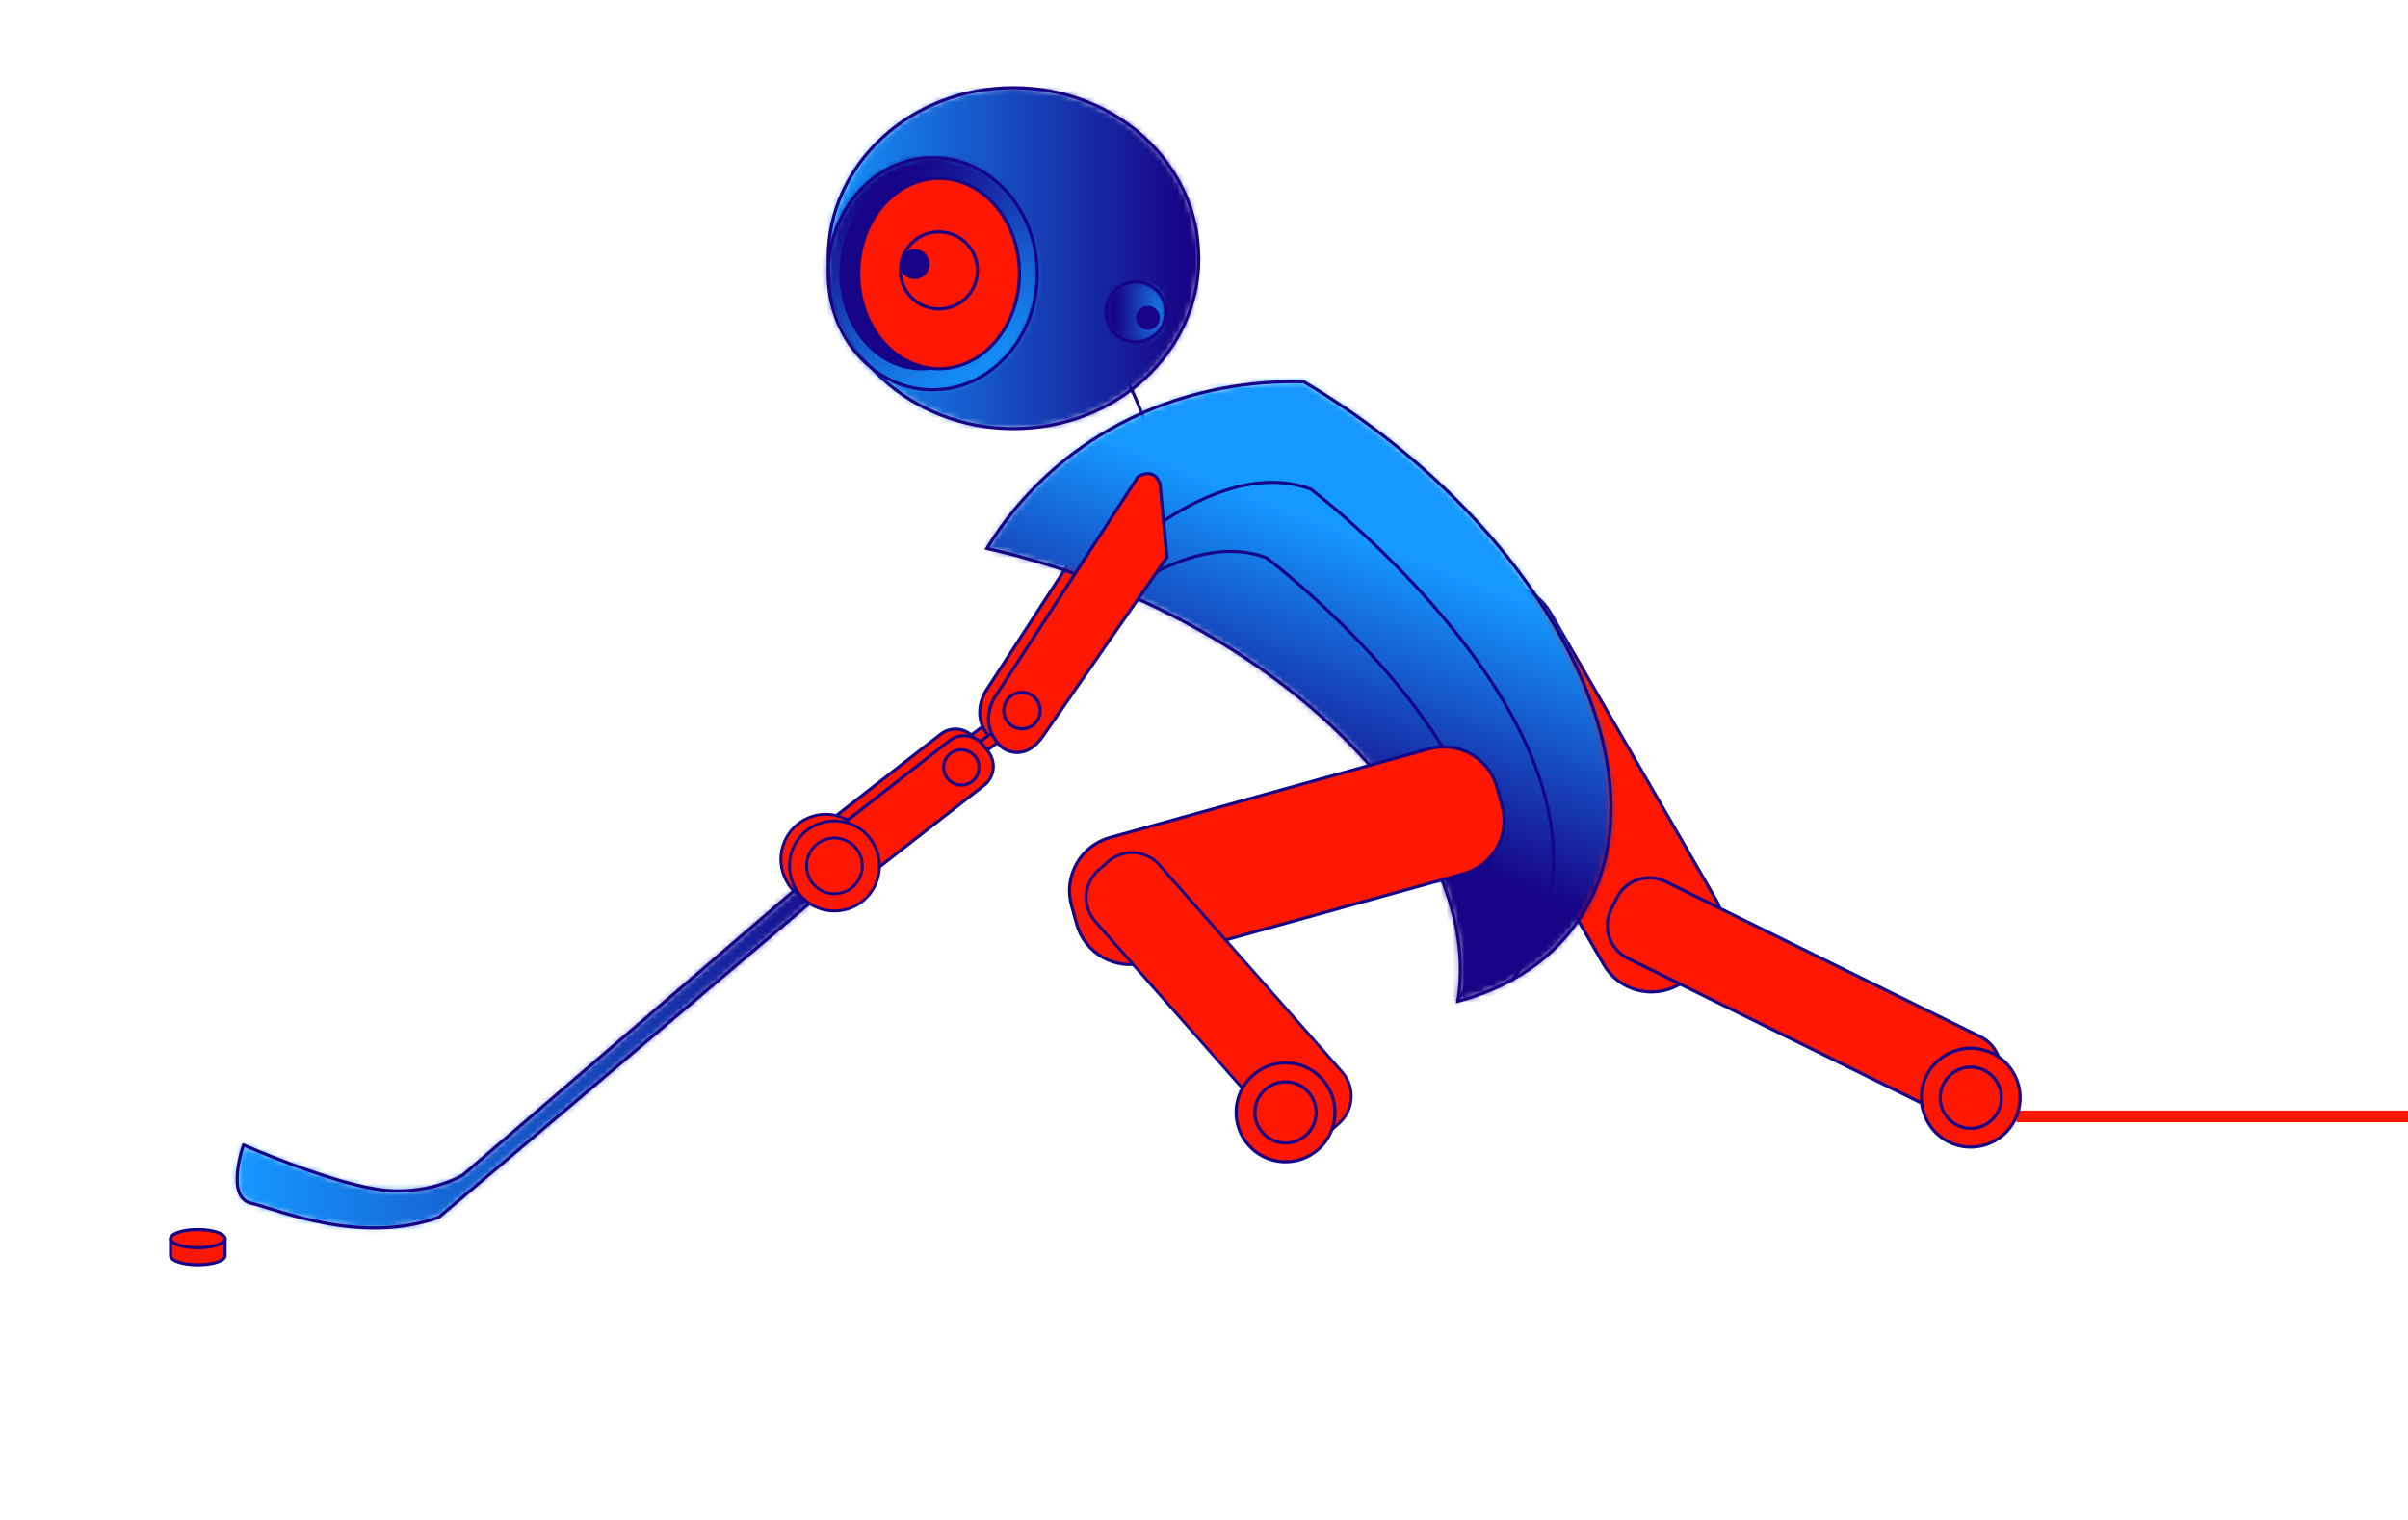 <svg width="412" height="260" viewBox="0 0 412 260" fill="none" xmlns="http://www.w3.org/2000/svg">
    <rect x="345" y="190" width="70" height="2" fill="#FF1700"/>
    <path d="M168.281 44.907C168.281 44.907 187.871 48.826 195.822 72.035" stroke="#170486" stroke-width="0.54" stroke-miterlimit="10"/>
    <path d="M172.334 121.24L157.617 132.007L158.745 133.55L173.462 122.783L172.334 121.24Z" fill="#FF1700"/>
    <path d="M172.334 121.24L157.617 132.007L158.745 133.55L173.462 122.783L172.334 121.24Z" stroke="#170486" stroke-width="0.54" stroke-miterlimit="10"/>
    <path d="M198.175 94.212L196.99 81.786C196.99 81.786 196.34 78.708 193.244 80.409L168.647 118.262C168.647 118.262 165.608 122.927 170.042 126.808C170.042 126.808 173.788 129.695 177.171 124.495L198.175 94.212Z" fill="#FF1700"/>
    <path d="M198.175 94.212L196.99 81.786C196.99 81.786 196.34 78.708 193.244 80.409L168.647 118.262C168.647 118.262 165.608 122.927 170.042 126.808C170.042 126.808 173.788 129.695 177.171 124.495L198.175 94.212Z" stroke="#170486" stroke-width="0.54" stroke-miterlimit="10"/>
    <path d="M176.063 122.008C175.203 123.499 173.291 123.996 171.801 123.136C170.31 122.275 169.813 120.364 170.673 118.872C171.533 117.381 173.444 116.884 174.935 117.745C176.426 118.605 176.923 120.517 176.063 122.008Z" fill="#FF1700"/>
    <path d="M176.063 122.008C175.203 123.499 173.291 123.996 171.801 123.136C170.31 122.275 169.813 120.364 170.673 118.872C171.533 117.381 173.444 116.884 174.935 117.745C176.426 118.605 176.923 120.517 176.063 122.008Z" stroke="#170486" stroke-width="0.54" stroke-miterlimit="10"/>
    <path d="M166.909 133.212L148.905 147.263C147.109 148.659 144.529 148.334 143.133 146.556L142.254 145.428C140.859 143.631 141.184 141.05 142.961 139.655L160.965 125.603C162.762 124.208 165.342 124.533 166.737 126.31L167.616 127.438C169.011 129.235 168.686 131.816 166.909 133.212Z" fill="#FF1700"/>
    <path d="M142.956 139.651L160.951 125.613C162.744 124.214 165.32 124.533 166.718 126.327L167.6 127.457C168.998 129.251 168.68 131.827 166.887 133.226L148.877 147.276C147.083 148.675 144.508 148.356 143.11 146.562L142.228 145.432C140.83 143.638 141.148 141.062 142.941 139.663L142.956 139.651Z" stroke="#170486" stroke-width="0.54" stroke-miterlimit="10"/>
    <path d="M134.512 150.667C136.518 154.414 141.182 155.829 144.947 153.822C148.693 151.814 150.107 147.15 148.081 143.384C146.075 139.637 141.411 138.222 137.665 140.229C133.919 142.237 132.505 146.901 134.531 150.667" fill="#FF1700"/>
    <path d="M134.512 150.667C136.518 154.414 141.182 155.829 144.947 153.822C148.693 151.814 150.107 147.15 148.081 143.384C146.075 139.637 141.411 138.222 137.665 140.229C133.919 142.237 132.505 146.901 134.531 150.667H134.512Z" stroke="#170486" stroke-width="0.49" stroke-miterlimit="10"/>
    <path d="M137.092 149.27C138.334 151.584 141.22 152.463 143.551 151.22C145.864 149.978 146.743 147.091 145.501 144.759C144.259 142.445 141.373 141.566 139.041 142.809C136.728 144.051 135.849 146.938 137.092 149.27Z" fill="#FF1700"/>
    <path d="M137.092 149.27C138.334 151.584 141.22 152.463 143.551 151.22C145.864 149.978 146.743 147.091 145.501 144.759C144.259 142.445 141.373 141.566 139.041 142.809C136.728 144.051 135.849 146.938 137.092 149.27Z" stroke="#170486" stroke-width="0.49" stroke-miterlimit="10"/>
    <path d="M165.529 128.489C166.446 129.885 166.064 131.759 164.669 132.676C163.274 133.594 161.401 133.211 160.483 131.816C159.566 130.42 159.948 128.547 161.343 127.629C162.739 126.711 164.612 127.094 165.529 128.489Z" fill="#FF1700"/>
    <path d="M165.529 128.489C166.446 129.885 166.064 131.759 164.669 132.676C163.274 133.594 161.401 133.211 160.483 131.816C159.566 130.42 159.948 128.547 161.343 127.629C162.739 126.711 164.612 127.094 165.529 128.489Z" stroke="#170486" stroke-width="0.52" stroke-miterlimit="10"/>
    <mask id="mask0_3763_29094" style="mask-type:luminance" maskUnits="userSpaceOnUse" x="40" y="143" width="109" height="68">
        <path d="M143.243 146.059L79.198 201.041C79.198 201.041 72.987 204.845 64.367 203.45C55.748 202.073 41.662 195.898 41.662 195.898C41.662 195.898 38.489 204.826 42.981 205.859C47.472 206.891 61.615 213.104 75.07 208.287L148.518 146.059L144.772 143.401L143.243 146.059Z" fill="white"/>
    </mask>
    <g mask="url(#mask0_3763_29094)">
        <path d="M148.536 143.42H38.508V213.142H148.536V143.42Z" fill="url(#paint0_linear_3763_29094)"/>
    </g>
    <path d="M143.243 146.058L79.198 201.041C79.198 201.041 72.987 204.845 64.367 203.449C55.748 202.073 41.662 195.898 41.662 195.898C41.662 195.898 38.489 204.826 42.981 205.858C47.472 206.891 61.615 213.104 75.07 208.267L148.518 146.039L144.772 143.382L143.243 146.039V146.058Z" stroke="#170486" stroke-width="0.54" stroke-miterlimit="10"/>
    <path d="M287.275 168.446L290.123 166.802C294.633 164.202 296.181 158.428 293.582 153.897L265.258 104.822C262.658 100.31 256.887 98.762 252.357 101.362L249.509 103.006C244.999 105.606 243.451 111.399 246.05 115.91L274.374 164.985C276.973 169.497 282.745 171.046 287.275 168.446Z" fill="#FF1700"/>
    <path d="M287.275 168.446L290.123 166.802C294.633 164.202 296.181 158.428 293.582 153.897L265.258 104.822C262.658 100.31 256.887 98.762 252.357 101.362L249.509 103.006C244.999 105.606 243.451 111.399 246.05 115.91L274.374 164.985C276.973 169.497 282.745 171.046 287.275 168.446Z" stroke="#170486" stroke-width="0.54" stroke-miterlimit="10"/>
    <path d="M340.712 187.659L341.667 185.709C343.196 182.631 341.916 178.884 338.839 177.374L284.962 150.819C281.865 149.29 278.139 150.571 276.61 153.649L275.654 155.599C274.125 158.677 275.406 162.424 278.483 163.934L332.36 190.488C335.456 192.018 339.183 190.737 340.712 187.659Z" fill="#FF1700"/>
    <path d="M340.712 187.659L341.667 185.709C343.196 182.631 341.916 178.884 338.839 177.374L284.962 150.819C281.865 149.29 278.139 150.571 276.61 153.649L275.654 155.599C274.125 158.677 275.406 162.424 278.483 163.934L332.36 190.488C335.456 192.018 339.183 190.737 340.712 187.659Z" stroke="#170486" stroke-width="0.54" stroke-miterlimit="10"/>
    <path d="M334.195 195.707C338.553 197.351 343.446 195.153 345.089 190.794C346.733 186.416 344.535 181.541 340.177 179.897C335.82 178.234 330.927 180.451 329.283 184.81C327.64 189.169 329.838 194.063 334.195 195.707Z" fill="#FF1700"/>
    <path d="M334.195 195.707C338.553 197.351 343.446 195.153 345.089 190.794C346.733 186.416 344.535 181.541 340.177 179.897C335.82 178.234 330.927 180.451 329.283 184.81C327.64 189.169 329.838 194.063 334.195 195.707Z" stroke="#170486" stroke-width="0.54" stroke-miterlimit="10"/>
    <path d="M335.339 192.706C338.034 193.738 341.054 192.362 342.086 189.666C343.118 186.971 341.742 183.95 339.047 182.918C336.352 181.885 333.332 183.262 332.3 185.957C331.268 188.653 332.644 191.674 335.339 192.706Z" fill="#FF1700"/>
    <path d="M335.339 192.706C338.034 193.738 341.054 192.362 342.086 189.666C343.118 186.971 341.742 183.95 339.047 182.918C336.352 181.885 333.332 183.262 332.3 185.957C331.268 188.653 332.644 191.674 335.339 192.706Z" stroke="#170486" stroke-width="0.54" stroke-miterlimit="10"/>
    <mask id="mask1_3763_29094" style="mask-type:luminance" maskUnits="userSpaceOnUse" x="168" y="65" width="108" height="107">
        <path d="M173.595 87.158C171.837 89.28 170.251 91.516 168.855 93.811C175.889 95.378 183.075 97.615 190.261 100.54C228.753 116.312 253.484 146.671 249.432 171.294C258.186 168.924 265.334 164.336 270.016 157.492C285.573 134.684 267.704 95.416 230.129 69.78C227.797 68.193 225.447 66.683 223.077 65.287C222.542 65.287 222.025 65.287 221.49 65.287C203.219 65.287 185.598 72.666 173.614 87.177" fill="white"/>
    </mask>
    <g mask="url(#mask1_3763_29094)">
        <path d="M183.866 26.186L133.332 157.662L270.497 210.412L321.031 78.936L183.866 26.186Z" fill="url(#paint1_linear_3763_29094)"/>
    </g>
    <path d="M230.11 69.798C227.778 68.212 225.427 66.701 223.058 65.306C204.213 64.866 185.923 72.245 173.595 87.176C171.837 89.298 170.27 91.535 168.855 93.829C175.889 95.397 183.075 97.634 190.261 100.559C228.753 116.331 253.484 146.689 249.432 171.313C258.186 168.942 265.334 164.354 270.016 157.51C285.573 134.703 267.704 95.435 230.129 69.798H230.11Z" stroke="#170486" stroke-width="0.54" stroke-miterlimit="10"/>
    <path d="M186.822 99.355C186.822 99.355 207.1 77.274 224.301 83.697C224.301 83.697 286.435 130.899 258.646 167.777" stroke="#170486" stroke-width="0.54" stroke-miterlimit="10"/>
    <path d="M181.891 110.023C181.891 110.023 200.716 89.49 216.656 95.417C216.656 95.417 273.361 137.877 249.261 171.276" stroke="#170486" stroke-width="0.54" stroke-miterlimit="10"/>
    <path d="M183.345 154.929L184.224 158.103C185.619 163.131 190.817 166.075 195.844 164.679L250.409 149.519C255.436 148.123 258.379 142.923 256.984 137.895L256.105 134.722C254.709 129.694 249.511 126.75 244.484 128.145L189.919 143.306C184.893 144.701 181.949 149.901 183.345 154.929Z" fill="#FF1700"/>
    <path d="M189.911 143.296L244.491 128.124C249.518 126.727 254.719 129.666 256.116 134.695L256.996 137.863C258.393 142.892 255.454 148.093 250.427 149.491L195.847 164.662C190.82 166.06 185.619 163.12 184.222 158.092L183.342 154.924C181.945 149.895 184.884 144.693 189.911 143.296Z" stroke="#170486" stroke-width="0.54" stroke-miterlimit="10"/>
    <path d="M227.455 193.642L229.079 192.209C231.659 189.934 231.908 185.995 229.633 183.415L198.366 147.99C196.092 145.409 192.155 145.16 189.574 147.435L187.95 148.869C185.37 151.144 185.121 155.082 187.396 157.663L218.663 193.088C220.937 195.669 224.875 195.917 227.455 193.642Z" fill="#FF1700"/>
    <path d="M227.455 193.642L229.079 192.209C231.659 189.934 231.908 185.995 229.633 183.415L198.366 147.99C196.092 145.409 192.155 145.16 189.574 147.435L187.95 148.869C185.37 151.144 185.121 155.082 187.396 157.663L218.663 193.088C220.937 195.669 224.875 195.917 227.455 193.642Z" stroke="#170486" stroke-width="0.49" stroke-miterlimit="10"/>
    <path d="M212.699 194.656C215.107 198.671 220.287 199.971 224.3 197.562C228.314 195.153 229.594 189.972 227.205 185.958C224.797 181.943 219.618 180.643 215.604 183.052C211.591 185.46 210.31 190.641 212.699 194.656Z" fill="#FF1700"/>
    <path d="M212.699 194.656C215.107 198.671 220.287 199.971 224.3 197.562C228.314 195.153 229.594 189.972 227.205 185.958C224.797 181.943 219.618 180.643 215.604 183.052C211.591 185.46 210.31 190.641 212.699 194.656Z" stroke="#170486" stroke-width="0.54" stroke-miterlimit="10"/>
    <path d="M215.47 193.013C216.96 195.499 220.171 196.302 222.637 194.81C225.121 193.319 225.924 190.107 224.433 187.641C222.942 185.156 219.732 184.353 217.247 185.844C214.762 187.335 213.96 190.547 215.45 193.013" fill="#FF1700"/>
    <path d="M215.47 193.013C216.96 195.499 220.171 196.302 222.637 194.81C225.121 193.319 225.924 190.107 224.433 187.641C222.942 185.156 219.732 184.353 217.247 185.844C214.762 187.335 213.96 190.547 215.45 193.013H215.47Z" stroke="#170486" stroke-width="0.54" stroke-miterlimit="10"/>
    <path d="M173.834 122.376L159.117 133.143L160.245 134.686L174.962 123.919L173.834 122.376Z" fill="#FF1700"/>
    <path d="M173.834 122.376L159.117 133.143L160.245 134.686L174.962 123.919L173.834 122.376Z" stroke="#170486" stroke-width="0.54" stroke-miterlimit="10"/>
    <path d="M199.665 95.341L198.48 82.915C198.48 82.915 197.83 79.837 194.734 81.538L170.137 119.391C170.137 119.391 167.098 124.056 171.532 127.937C171.532 127.937 175.278 130.823 178.661 125.623L199.665 95.341Z" fill="#FF1700"/>
    <path d="M199.665 95.341L198.48 82.915C198.48 82.915 197.83 79.837 194.734 81.538L170.137 119.391C170.137 119.391 167.098 124.056 171.532 127.937C171.532 127.937 175.278 130.823 178.661 125.623L199.665 95.341Z" stroke="#170486" stroke-width="0.54" stroke-miterlimit="10"/>
    <path d="M177.553 123.138C176.693 124.629 174.782 125.126 173.291 124.266C171.8 123.405 171.303 121.494 172.163 120.002C173.023 118.511 174.935 118.014 176.425 118.874C177.916 119.735 178.413 121.646 177.553 123.138Z" fill="#FF1700"/>
    <path d="M177.553 123.138C176.693 124.629 174.782 125.126 173.291 124.266C171.8 123.405 171.303 121.494 172.163 120.002C173.023 118.511 174.935 118.014 176.425 118.874C177.916 119.735 178.413 121.646 177.553 123.138Z" stroke="#170486" stroke-width="0.54" stroke-miterlimit="10"/>
    <path d="M168.378 134.358L150.374 148.41C148.577 149.805 145.997 149.48 144.602 147.703L143.723 146.575C142.328 144.778 142.653 142.197 144.43 140.801L162.434 126.75C164.23 125.354 166.81 125.679 168.206 127.457L169.085 128.585C170.48 130.382 170.155 132.963 168.378 134.358Z" fill="#FF1700"/>
    <path d="M144.426 140.784L162.42 126.746C164.214 125.347 166.789 125.666 168.188 127.46L169.069 128.59C170.468 130.384 170.149 132.96 168.356 134.359L150.361 148.397C148.568 149.796 145.993 149.477 144.594 147.683L143.713 146.553C142.314 144.759 142.632 142.183 144.426 140.784Z" stroke="#170486" stroke-width="0.54" stroke-miterlimit="10"/>
    <path d="M135.984 151.794C137.991 155.541 142.654 156.956 146.42 154.949C150.166 152.941 151.58 148.277 149.554 144.511C147.547 140.763 142.884 139.349 139.138 141.356C135.392 143.363 133.978 148.028 136.003 151.794" fill="#FF1700"/>
    <path d="M135.984 151.794C137.991 155.541 142.654 156.956 146.42 154.949C150.166 152.941 151.58 148.277 149.554 144.511C147.547 140.763 142.884 139.349 139.138 141.356C135.392 143.363 133.978 148.028 136.003 151.794H135.984Z" stroke="#170486" stroke-width="0.49" stroke-miterlimit="10"/>
    <path d="M138.564 150.399C139.807 152.712 142.692 153.592 145.024 152.349C147.337 151.107 148.216 148.22 146.974 145.887C145.731 143.574 142.845 142.695 140.514 143.937C138.201 145.18 137.322 148.067 138.564 150.399Z" fill="#FF1700"/>
    <path d="M138.564 150.399C139.807 152.712 142.692 153.592 145.024 152.349C147.337 151.107 148.216 148.22 146.974 145.887C145.731 143.574 142.845 142.695 140.514 143.937C138.201 145.18 137.322 148.067 138.564 150.399Z" stroke="#170486" stroke-width="0.49" stroke-miterlimit="10"/>
    <path d="M167.002 129.636C167.919 131.031 167.537 132.905 166.142 133.823C164.746 134.74 162.873 134.358 161.956 132.962C161.039 131.567 161.421 129.693 162.816 128.776C164.211 127.858 166.084 128.24 167.002 129.636Z" fill="#FF1700"/>
    <path d="M167.002 129.636C167.919 131.031 167.537 132.905 166.142 133.823C164.746 134.74 162.873 134.358 161.956 132.962C161.039 131.567 161.421 129.693 162.816 128.776C164.211 127.858 166.084 128.24 167.002 129.636Z" stroke="#170486" stroke-width="0.52" stroke-miterlimit="10"/>
    <path d="M29.182 212.092V214.845C29.182 215.705 31.265 216.393 33.845 216.393C36.425 216.393 38.508 215.705 38.508 214.845V212.092H29.182Z" fill="#FF1700"/>
    <path d="M29.182 212.092V214.845C29.182 215.705 31.265 216.393 33.845 216.393C36.425 216.393 38.508 215.705 38.508 214.845V212.092H29.182Z" stroke="#170486" stroke-width="0.54" stroke-miterlimit="10"/>
    <path d="M38.508 211.92C38.508 212.78 36.425 213.468 33.845 213.468C31.265 213.468 29.182 212.78 29.182 211.92C29.182 211.059 31.265 210.371 33.845 210.371C36.425 210.371 38.508 211.059 38.508 211.92Z" fill="#FF1700"/>
    <path d="M38.508 211.92C38.508 212.78 36.425 213.468 33.845 213.468C31.265 213.468 29.182 212.78 29.182 211.92C29.182 211.059 31.265 210.371 33.845 210.371C36.425 210.371 38.508 211.059 38.508 211.92Z" stroke="#170486" stroke-width="0.54" stroke-miterlimit="10"/>
    <mask id="mask2_3763_29094" style="mask-type:luminance" maskUnits="userSpaceOnUse" x="141" y="15" width="65" height="59">
        <path d="M141.678 44.161C141.678 60.277 155.878 73.335 173.385 73.335C190.892 73.335 205.092 60.277 205.092 44.161C205.092 28.045 190.911 15.007 173.385 15.007C155.859 15.007 141.678 28.064 141.678 44.161Z" fill="white"/>
    </mask>
    <g mask="url(#mask2_3763_29094)">
        <path d="M205.111 15.007H141.678V73.335H205.111V15.007Z" fill="url(#paint2_linear_3763_29094)"/>
    </g>
    <path d="M205.113 44.161C205.113 60.277 190.913 73.335 173.406 73.335C155.9 73.335 141.699 60.277 141.699 44.161C141.699 28.045 155.88 15.007 173.387 15.007C190.894 15.007 205.094 28.064 205.094 44.161H205.113Z" stroke="#170486" stroke-width="0.54" stroke-miterlimit="10"/>
    <mask id="mask3_3763_29094" style="mask-type:luminance" maskUnits="userSpaceOnUse" x="141" y="26" width="37" height="41">
        <path d="M141.699 46.839C141.699 57.812 149.707 66.702 159.588 66.702C169.469 66.702 177.477 57.812 177.477 46.839C177.477 35.865 169.469 26.976 159.588 26.976C149.707 26.976 141.699 35.865 141.699 46.839Z" fill="white"/>
    </mask>
    <g mask="url(#mask3_3763_29094)">
        <path d="M168.552 11.469L124.508 36.905L150.653 82.204L194.697 56.767L168.552 11.469Z" fill="url(#paint3_linear_3763_29094)"/>
    </g>
    <path d="M177.477 46.839C177.477 57.812 169.469 66.702 159.588 66.702C149.707 66.702 141.699 57.812 141.699 46.839C141.699 35.865 149.707 26.976 159.588 26.976C169.469 26.976 177.477 35.865 177.477 46.839Z" stroke="#170486" stroke-width="0.54" stroke-miterlimit="10"/>
    <path d="M171.36 46.8C171.36 55.804 165.206 63.088 157.619 63.088C150.031 63.088 143.877 55.785 143.877 46.8C143.877 37.815 150.031 30.512 157.619 30.512C165.206 30.512 171.36 37.815 171.36 46.8Z" fill="#170486"/>
    <path d="M171.36 46.8C171.36 55.804 165.206 63.088 157.619 63.088C150.031 63.088 143.877 55.785 143.877 46.8C143.877 37.815 150.031 30.512 157.619 30.512C165.206 30.512 171.36 37.815 171.36 46.8Z" stroke="#170486" stroke-width="0.54" stroke-miterlimit="10"/>
    <mask id="mask4_3763_29094" style="mask-type:luminance" maskUnits="userSpaceOnUse" x="189" y="48" width="11" height="11">
        <path d="M189.246 53.377C189.246 56.207 191.54 58.501 194.368 58.501C197.197 58.501 199.49 56.207 199.49 53.377C199.49 50.548 197.197 48.254 194.368 48.254C191.54 48.254 189.246 50.548 189.246 53.377Z" fill="white"/>
    </mask>
    <g mask="url(#mask4_3763_29094)">
        <path d="M199.471 48.254H189.246V58.482H199.471V48.254Z" fill="url(#paint4_linear_3763_29094)"/>
    </g>
    <path d="M199.473 53.377C199.473 56.206 197.179 58.5 194.351 58.5C191.522 58.5 189.229 56.206 189.229 53.377C189.229 50.547 191.522 48.253 194.351 48.253C197.179 48.253 199.473 50.547 199.473 53.377Z" stroke="#170486" stroke-width="0.54" stroke-miterlimit="10"/>
    <path d="M198.461 54.389C198.461 55.517 197.544 56.435 196.416 56.435C195.288 56.435 194.371 55.517 194.371 54.389C194.371 53.261 195.288 52.344 196.416 52.344C197.544 52.344 198.461 53.261 198.461 54.389Z" fill="#170486"/>
    <path d="M174.417 46.8C174.417 55.804 168.263 63.088 160.675 63.088C153.088 63.088 146.934 55.785 146.934 46.8C146.934 37.815 153.088 30.512 160.675 30.512C168.263 30.512 174.417 37.815 174.417 46.8Z" fill="#FF1700"/>
    <path d="M174.417 46.8C174.417 55.804 168.263 63.088 160.675 63.088C153.088 63.088 146.934 55.785 146.934 46.8C146.934 37.815 153.088 30.512 160.675 30.512C168.263 30.512 174.417 37.815 174.417 46.8Z" stroke="#170486" stroke-width="0.54" stroke-miterlimit="10"/>
    <path d="M167.232 46.264C167.232 49.916 164.289 52.86 160.639 52.86C156.988 52.86 154.045 49.916 154.045 46.264C154.045 42.613 156.988 39.669 160.639 39.669C164.289 39.669 167.232 42.613 167.232 46.264Z" fill="#FF1700"/>
    <path d="M167.232 46.264C167.232 49.916 164.289 52.86 160.639 52.86C156.988 52.86 154.045 49.916 154.045 46.264C154.045 42.613 156.988 39.669 160.639 39.669C164.289 39.669 167.232 42.613 167.232 46.264Z" stroke="#170486" stroke-width="0.54" stroke-miterlimit="10"/>
    <path d="M159.052 45.194C159.052 46.608 157.905 47.755 156.491 47.755C155.076 47.755 153.93 46.608 153.93 45.194C153.93 43.779 155.076 42.632 156.491 42.632C157.905 42.632 159.052 43.779 159.052 45.194Z" fill="#170486"/>
    <defs>
        <linearGradient id="paint0_linear_3763_29094" x1="40.59" y1="179.216" x2="148.536" y2="179.216" gradientUnits="userSpaceOnUse">
            <stop stop-color="#1598FF"/>
            <stop offset="0.99" stop-color="#170486"/>
            <stop offset="1" stop-color="#170486"/>
        </linearGradient>
        <linearGradient id="paint1_linear_3763_29094" x1="239.036" y1="94.482" x2="222.299" y2="138.001" gradientUnits="userSpaceOnUse">
            <stop stop-color="#1598FF"/>
            <stop offset="0.99" stop-color="#170486"/>
            <stop offset="1" stop-color="#170486"/>
        </linearGradient>
        <linearGradient id="paint2_linear_3763_29094" x1="139.912" y1="42.148" x2="203.346" y2="42.148" gradientUnits="userSpaceOnUse">
            <stop stop-color="#1598FF"/>
            <stop offset="0.99" stop-color="#170486"/>
            <stop offset="1" stop-color="#170486"/>
        </linearGradient>
        <linearGradient id="paint3_linear_3763_29094" x1="148.773" y1="32.086" x2="168.171" y2="65.674" gradientUnits="userSpaceOnUse">
            <stop stop-color="#170486"/>
            <stop offset="0.01" stop-color="#170486"/>
            <stop offset="1" stop-color="#1598FF"/>
        </linearGradient>
        <linearGradient id="paint4_linear_3763_29094" x1="190.743" y1="55.768" x2="200.968" y2="55.768" gradientUnits="userSpaceOnUse">
            <stop stop-color="#170486"/>
            <stop offset="0.01" stop-color="#170486"/>
            <stop offset="1" stop-color="#1598FF"/>
        </linearGradient>
    </defs>
</svg>
